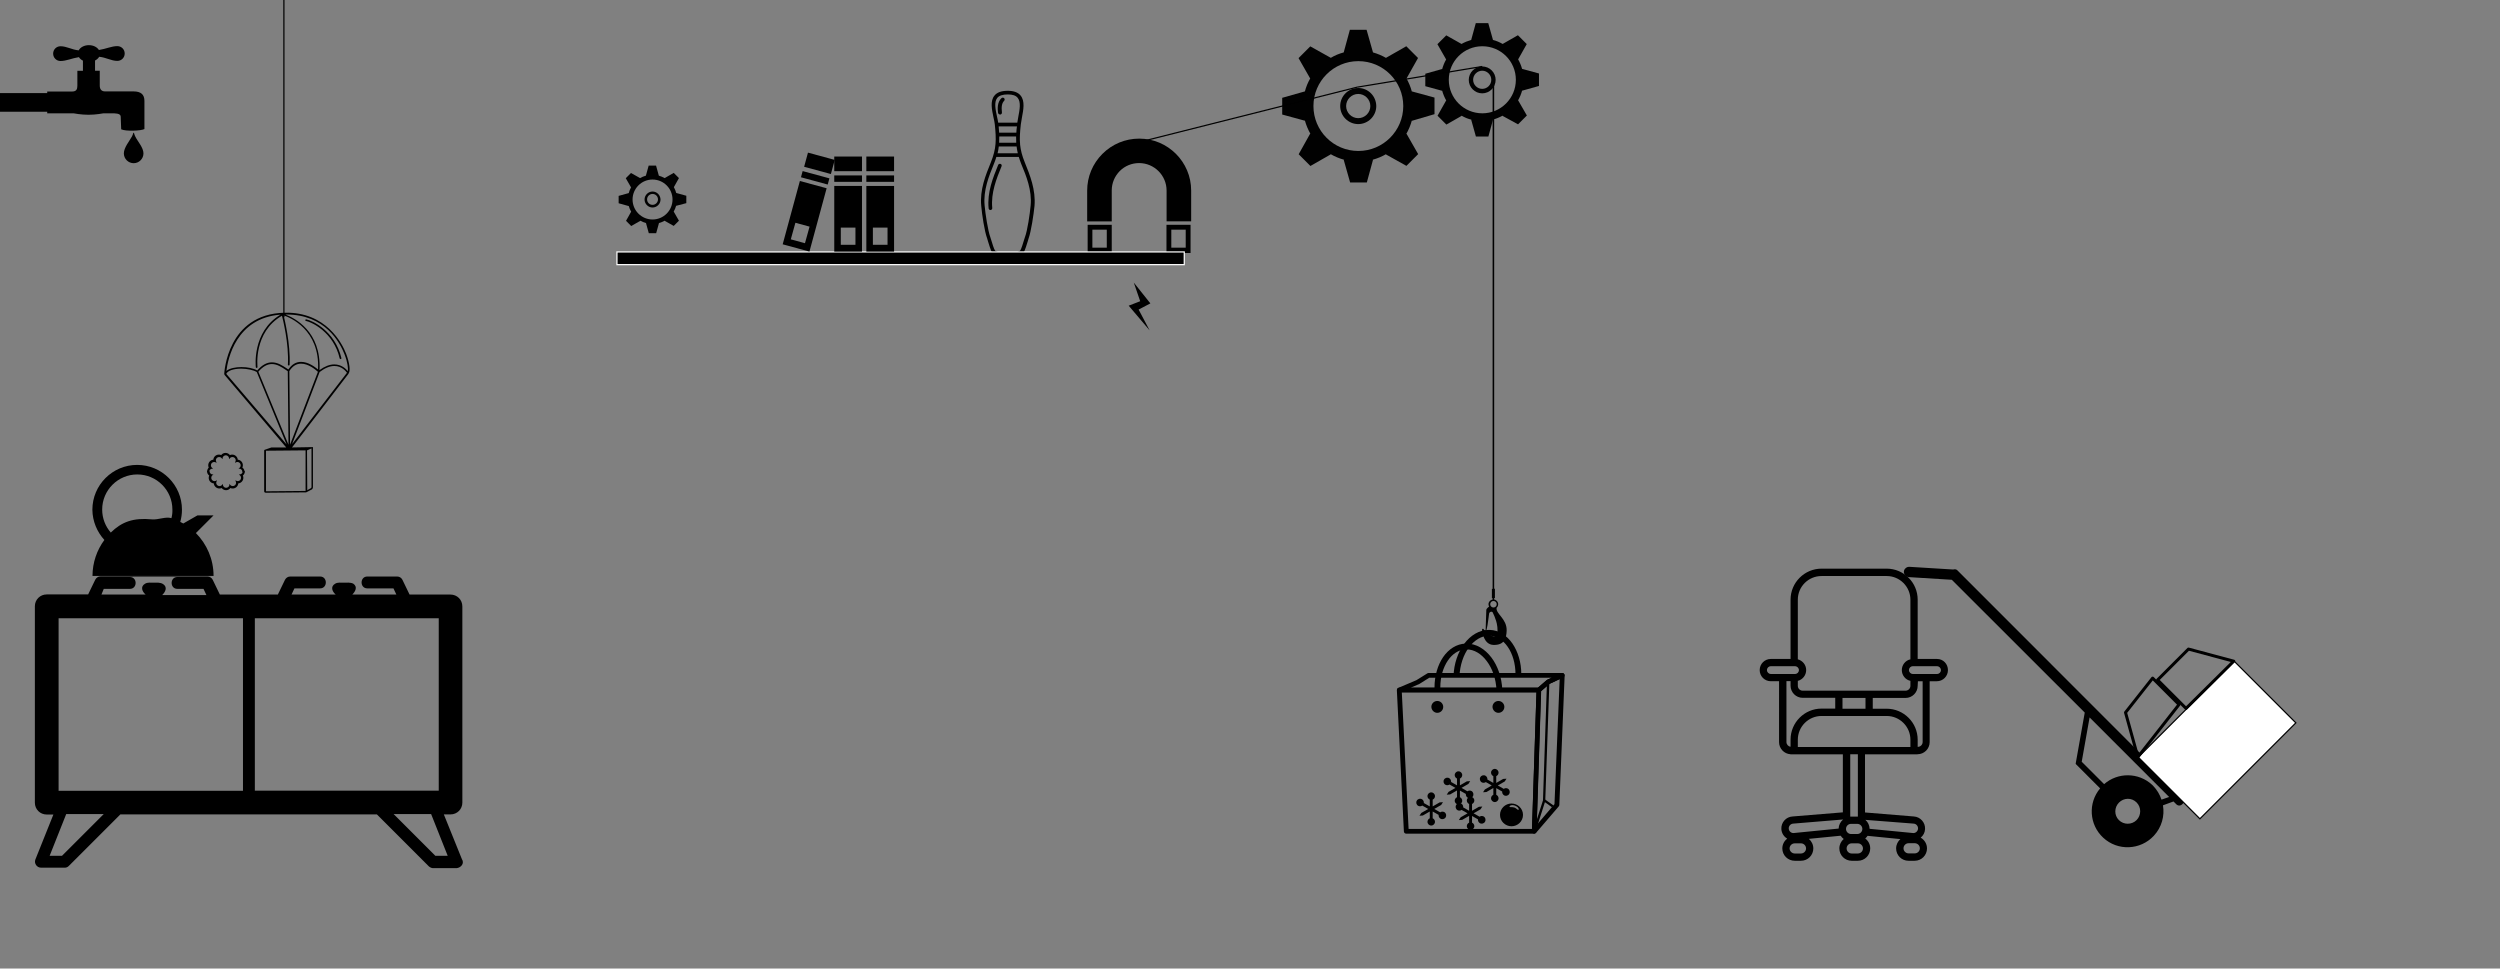<?xml version="1.0" encoding="utf-8"?>
<!-- Generator: Adobe Illustrator 19.1.0, SVG Export Plug-In . SVG Version: 6.00 Build 0)  -->
<svg version="1.1" id="Layer_1" xmlns="http://www.w3.org/2000/svg" xmlns:xlink="http://www.w3.org/1999/xlink" x="0px" y="0px"
	 viewBox="0 0 2065 800" style="enable-background:new 0 0 2065 800;" xml:space="preserve">
<rect x="0" y="0" width="2065" height="800" fill="#808080" stroke="none"/>
<style type="text/css">
	.st0{fill:#010101;}
	.st1{fill:#FFFFFF;stroke:#000000;stroke-miterlimit:10;}
	.st2{fill:none;stroke:#000000;stroke-width:2.5;stroke-linecap:round;stroke-linejoin:round;}
	.st3{stroke:#FFFFFF;stroke-miterlimit:10;}
</style>
<path class="st0" d="M1253.9,102.7l7.3-7.3l-7.2-12.5l-0.2,0.2c1.5-2.6,2.7-5.4,3.5-8.4v0.2l13.9-3.9V60.7l-13.9-3.8v0.2
	c-0.8-2.9-1.9-5.6-3.4-8.2l0.1,0.1l7.1-12.6l-7.3-7.3l-12.6,7.2l0,0c-2.5-1.4-5.2-2.6-8-3.3h0l-3.9-13.9h-10.3l-3.8,13.9h0
	c-2.8,0.8-5.5,1.9-8,3.3l0,0l-12.6-7.1l-7.3,7.3l7.2,12.6l0.1-0.1c-1.5,2.5-2.6,5.3-3.4,8.2v-0.2l-13.9,3.9v10.3l13.9,3.8v-0.2
	c0.8,3,2,5.8,3.5,8.4l-0.2-0.2l-7.1,12.6l7.3,7.3l12.6-7.2l-0.3-0.3c2.7,1.6,5.5,2.8,8.6,3.5h-0.4l3.9,13.9h10.3l3.8-13.9h-0.4
	c3-0.8,5.9-2,8.6-3.5l-0.3,0.3L1253.9,102.7z M1224.4,93.6c-15.3,0-27.7-12.4-27.7-27.7c0-15.3,12.4-27.7,27.7-27.7
	c15.3,0,27.7,12.4,27.7,27.7S1239.7,93.6,1224.4,93.6z"/>
<path d="M68.1,476.1H83c-2,0-3.5,1.2-4.3,2.7l-5.9,12.2H38.6c-5.5,0-9.8,4.3-9.8,9.8V663c0,5.5,4.3,9.8,9.8,9.8h5.5L29.2,710
	c-1.2,3.1,1.2,6.7,4.7,6.7h19.6c1.2,0,2.4-0.4,3.5-1.6l42.4-42.4h211.9l42.8,42.8c0.8,0.8,2.4,1.6,3.5,1.6h19.6
	c3.5-0.4,6.7-3.9,4.3-7.5l-14.9-36.9h5.5c5.5,0,9.8-4.3,9.8-9.8V500.9c0-5.5-4.3-9.8-9.8-9.8h-33.8l-5.9-12.2
	c-0.8-1.6-2.4-2.7-4.3-2.7h-24.7c-6.3,0-6.3,9.8,0,9.8h21.6l2.4,5.1H291c2.4-2.4,4.7-6.3,0.8-9c-2.4-1.2-5.5-0.8-7.8-0.8
	c-2.4,0-5.1-0.4-7.1,0.8c-4.3,2.4-2.4,6.7,0.4,9h-36.5l2.4-5.1h21.2c6.3,0,6.3-9.8,0-9.8h-24.7c-2,0-3.5,1.2-4.3,2.7l-5.9,12.2
	h-47.9l-5.9-12.2c-0.8-1.6-2.4-2.7-4.3-2.7h14.5 M362.4,653.1H210.5V510.7h151.9V653.1z M85.7,486.4h21.6c6.3,0,6.3-9.8,0-9.8h39.2
	c-6.3,0-6.3,9.8,0,9.8h21.6l2.4,5.1H134c2.4-2.4,4.7-6.3,0.8-9c-2.4-1.6-5.5-1.2-7.8-1.2c-2.4,0-5.1-0.4-7.1,0.8
	c-4.3,2.4-2.4,6.7,0.4,9H83.8L85.7,486.4z M48.4,510.7h152.3v142.5H48.4V510.7z M51.2,706.9H41l13.7-34.5h31L51.2,706.9z
	 M359.6,706.9l-34.5-34.5h31l13.7,34.5H359.6z"/>
<path d="M252.7,265.1c4.3,0.8,22.8,9,27.9,31c0.1,0.3,0.4,0.5,0.7,0.5c0.1,0,0.1,0,0.2,0c0.4-0.1,0.6-0.5,0.5-0.8
	c-5.3-22.7-24.5-31.2-29-32c-0.4-0.1-0.7,0.2-0.8,0.5C252,264.6,252.3,265,252.7,265.1z"/>
<path d="M288,308.3c1.6-1.8,0.7-8.8-2.1-16.1c-3.1-8.1-16.3-34.8-51-33.9c-47.1,1.2-49.6,49.2-49.7,50.6h-0.1l0,0h0.2
	c0,0,0,0.7,0.2,0.8l50.9,59.9h-12.2l-5.5,1.9l0,0c-0.3,0.1-0.5,0.3-0.5,0.6l0,33.7c0,0.8,0.6,1.2,1.4,1.2l32.6-0.3
	c0.3,0,0.6,0.1,0.9-0.1c0,0,4.6-2.4,4.6-2.4c0.5-0.5,0.8-1,0.8-1.7v-32.9c0-0.4-0.3-0.3-0.3-0.3l-17,0.3l46.7-60.9
	C288,308.6,288,308.3,288,308.3z M262.6,307.1l-23,60.2l-0.6-60.8c2.6-4.1,5.8-6.1,9.6-6.1C254.7,300.3,260.6,305.3,262.6,307.1z
	 M237.7,306.6l0.6,60.8L213.4,307c3.7-4.2,7.3-6.3,11.2-6.3c4.3,0,8.2,2.6,11.6,4.9C236.7,305.9,237.2,306.3,237.7,306.6z
	 M212.1,307.3l24.6,59.8l-49.8-58.3c1.1-2.6,6-4.3,12.5-4.3C204.3,304.6,209.2,305.6,212.1,307.3z M264,307.3c4.3-3.3,8.4-5,12.2-5
	c6,0,9.5,4.3,10.4,5.6l-45.3,58.9L264,307.3z M284.6,292.7c2.6,6.7,3.1,11.8,2.7,13.9c-1.5-1.9-5.2-5.6-11.2-5.6
	c-3.8,0-7.9,1.6-12.2,4.7c1.7-32.2-21-43.2-28.2-45.9c0.3,0,0.6,0,0.9,0C268.3,259.7,280.8,282.8,284.6,292.7z M231.7,259.9
	c-23.8,14.2-20.4,43.2-20.4,43.4c0,0.4,0.4,0.6,0.8,0.6c0.4,0,0.6-0.4,0.6-0.8c0-0.3-3.4-28.7,20.2-42.3c0.5,1.9,5.9,23.1,4.9,40.5
	c0,0.4,0.3,0.6,0.7,0.6c0,0,0,0,0,0c0.4,0,0.7-0.2,0.7-0.5c0.9-17.2-4.3-38.3-4.9-40.9c5.1,1.7,30,11.7,28.4,44.7
	c-2.8-2.3-8.2-6.3-14-6.3c-4.2,0-7.7,2.1-10.5,6.3c-0.4-0.3-0.8-0.5-1.2-0.8c-3.6-2.4-7.6-5.1-12.4-5.1c-4.2,0-8.2,2.2-12.1,6.7
	c-3.2-1.8-8-2.8-13.1-2.8c-4.6,0-9.7,0.9-12.4,3.2C188.2,296.7,194.9,262.7,231.7,259.9z M219.7,405.8l0-33.5l32.7-0.3l0,33.5
	L219.7,405.8z M257,403.1l-3.2,1.8l-0.2-32.9l3.7-1.6v32C257.3,402.6,257.1,402.9,257,403.1z"/>
<path d="M202.3,389.2h-1.8c0,0.9-0.4,1.6-1,2.1c-0.5,0.4-1.1,0.6-1.7,0.6c-0.1,0-0.2,0-0.3,0c0,0.1,0,0.1-0.1,0.2
	c0.7,0.3,1.2,0.8,1.5,1.5c0.1,0.3,0.2,0.7,0.2,1.1c0,1.4-1.1,2.6-2.5,2.7c-0.1,0-0.2,0-0.2,0c-0.6,0-1.2-0.2-1.7-0.6
	c-0.1,0.1-0.2,0.2-0.3,0.3c0.4,0.5,0.6,1,0.6,1.7c0,0.1,0,0.2,0,0.2c-0.1,1.4-1.3,2.5-2.7,2.5c-0.4,0-0.7-0.1-1.1-0.2
	c-0.7-0.3-1.2-0.8-1.5-1.5c-0.1,0-0.1,0-0.2,0.1c0,0.1,0,0.2,0,0.3c0,0.7-0.2,1.3-0.6,1.7c-0.5,0.6-1.3,1-2.1,1
	c-0.9,0-1.6-0.4-2.1-1c-0.4-0.5-0.6-1.1-0.6-1.7c0-0.1,0-0.2,0-0.3c-0.1,0-0.1,0-0.2-0.1c-0.3,0.7-0.8,1.2-1.5,1.5
	c-0.3,0.1-0.7,0.2-1.1,0.2c-1.4,0-2.6-1.1-2.7-2.5c0-0.1,0-0.2,0-0.2c0-0.6,0.2-1.2,0.6-1.7c-0.1-0.1-0.2-0.2-0.3-0.3
	c-0.5,0.4-1,0.6-1.7,0.6c-0.1,0-0.2,0-0.2,0c-1.4-0.1-2.5-1.3-2.5-2.7c0-0.4,0.1-0.7,0.2-1.1c0.3-0.7,0.8-1.2,1.5-1.5
	c0-0.1,0-0.1-0.1-0.2c-0.1,0-0.2,0-0.3,0c-0.7,0-1.3-0.2-1.7-0.6c-0.6-0.5-1-1.3-1-2.1H171c0,1.5,0.7,2.8,1.8,3.6
	c-0.3,0.6-0.4,1.2-0.4,1.9c0,2.4,1.8,4.4,4.2,4.6c0.2,2.3,2.2,4.2,4.6,4.2c0.7,0,1.3-0.1,1.9-0.4c0.8,1.1,2.2,1.8,3.6,1.8
	c1.5,0,2.8-0.7,3.6-1.8c0.6,0.3,1.2,0.4,1.9,0.4c2.4,0,4.4-1.8,4.6-4.2c2.3-0.2,4.2-2.2,4.2-4.6c0-0.7-0.1-1.3-0.4-1.9
	C201.6,392,202.3,390.6,202.3,389.2z"/>
<path d="M171,389.8h1.8c0-0.9,0.4-1.6,1-2.1c0.5-0.4,1.1-0.6,1.7-0.6c0.1,0,0.2,0,0.3,0c0-0.1,0-0.1,0.1-0.2
	c-0.7-0.3-1.2-0.8-1.5-1.5c-0.1-0.3-0.2-0.7-0.2-1.1c0-1.4,1.1-2.6,2.5-2.7c0.1,0,0.2,0,0.2,0c0.6,0,1.2,0.2,1.7,0.6
	c0.1-0.1,0.2-0.2,0.3-0.3c-0.4-0.5-0.6-1.1-0.6-1.7c0-0.1,0-0.2,0-0.2c0.1-1.4,1.3-2.5,2.7-2.5c0.4,0,0.7,0.1,1.1,0.2
	c0.7,0.3,1.2,0.8,1.5,1.5c0.1,0,0.1,0,0.2-0.1c0-0.1,0-0.2,0-0.3c0-0.7,0.2-1.3,0.6-1.7c0.5-0.6,1.3-1,2.1-1c0.9,0,1.6,0.4,2.1,1
	c0.4,0.5,0.6,1.1,0.6,1.7c0,0.1,0,0.2,0,0.3c0.1,0,0.1,0,0.2,0.1c0.3-0.7,0.8-1.2,1.5-1.5c0.3-0.1,0.7-0.2,1.1-0.2
	c1.4,0,2.6,1.1,2.7,2.5c0,0.1,0,0.2,0,0.2c0,0.6-0.2,1.2-0.6,1.7c0.1,0.1,0.2,0.2,0.3,0.3c0.5-0.4,1-0.6,1.7-0.6c0.1,0,0.2,0,0.2,0
	c1.4,0.1,2.5,1.3,2.5,2.7c0,0.4-0.1,0.7-0.2,1.1c-0.3,0.7-0.8,1.2-1.5,1.5c0,0.1,0,0.1,0.1,0.2c0.1,0,0.2,0,0.3,0
	c0.7,0,1.3,0.2,1.7,0.6c0.6,0.5,1,1.3,1,2.1h1.8c0-1.5-0.7-2.8-1.8-3.6c0.3-0.6,0.4-1.2,0.4-1.9c0-2.4-1.8-4.4-4.2-4.6
	c-0.2-2.3-2.2-4.2-4.6-4.2c-0.7,0-1.3,0.1-1.9,0.4c-0.8-1.1-2.2-1.8-3.6-1.8c-1.5,0-2.8,0.7-3.6,1.8c-0.6-0.3-1.2-0.4-1.9-0.4
	c-2.4,0-4.4,1.8-4.6,4.2c-2.3,0.2-4.2,2.2-4.2,4.6c0,0.7,0.1,1.3,0.4,1.9C171.7,387,171,388.3,171,389.8z"/>
<g>
	<path d="M846.5,134.2c-2.3-5.6-3.4-10.1-3.9-14.7c0,0,0,0,0-0.1c0-0.1,0-0.1,0-0.2c-0.5-5-0.1-10,0.6-16.5c0.2-1.6,0.5-3.5,0.9-5.5
		c1.2-6.4,2.7-13.7-1.1-18.3c-2.1-2.6-5.7-3.9-10.6-3.9c-5.2,0-8.9,1.3-11,4c-3.7,4.5-2.1,11.6-0.8,17.9c0.5,2.1,0.9,4.1,1.1,5.8
		c1.3,12.6,1.4,19.9-3.3,31.5c-4.3,10.6-9.2,22.6-7.9,35.9c0.6,7,2.7,21.1,4.9,26.9c0.2,0.4,0.4,1.3,0.7,2.4
		c2.3,7.6,3.3,9.9,4.6,10.5l0.3,0.1c1.5,0.8,5.5,3,11.5,3c6.1,0,10.1-2.2,11.5-3l0.2-0.1c1.4-0.7,2.4-2.9,4.7-10.5
		c0.3-1.1,0.6-1.9,0.7-2.4c2.1-5.7,4.2-19.9,4.9-26.9C855.6,156.8,850.8,144.8,846.5,134.2z M825.4,112.7h13.9c0,1.8,0,3.5,0.1,5.2
		h-14.1C825.4,116.2,825.4,114.4,825.4,112.7z M839.5,109.6h-14.2c-0.1-1.7-0.2-3.4-0.4-5.2h15.1
		C839.7,106.2,839.6,107.9,839.5,109.6z M825,121h14.7c0.2,1.8,0.6,3.7,1,5.6H824C824.5,124.6,824.8,122.8,825,121z M823.7,80.9
		c1.5-1.9,4.5-2.9,8.7-2.9c4,0,6.7,0.9,8.2,2.8c2.9,3.5,1.6,10,0.5,15.8c-0.3,1.7-0.6,3.2-0.8,4.7h-15.8c-0.2-1.6-0.6-3.3-1-5.1
		C822.3,90.6,821,84.3,823.7,80.9z M851.3,169.8c-0.6,6.7-2.6,20.6-4.7,26.1c-0.2,0.5-0.5,1.4-0.8,2.5c-0.6,2.1-2.3,7.7-3.2,8.7
		l-0.2,0.1c-1.3,0.7-4.8,2.6-10.1,2.6s-8.8-1.9-10.1-2.6l-0.2-0.1c-0.9-1-2.6-6.6-3.2-8.7c-0.3-1.1-0.6-2.1-0.8-2.5
		c-2-5.5-4.1-19.4-4.7-26.1c-1.2-12.6,3.5-24.2,7.7-34.5c0.8-2,1.5-3.9,2-5.7h18.5c0.6,1.8,1.2,3.7,2,5.7
		C847.8,145.6,852.5,157.2,851.3,169.8z"/>
	<path d="M826.5,135.4c-0.8-0.3-1.7,0.1-2,0.8c-4.3,10.6-9.2,22.6-7.9,35.9c0.1,0.8,0.7,1.4,1.5,1.4c0,0,0.1,0,0.1,0
		c0.8-0.1,1.5-0.8,1.4-1.7c-1.2-12.6,3.5-24.2,7.7-34.5C827.6,136.6,827.3,135.7,826.5,135.4z"/>
	<path d="M826.1,94.6c0.1,0,0.1,0,0.2,0c0.8-0.1,1.4-0.9,1.3-1.7c-0.6-4.8,0-7.8,1.8-9.6c0.6-0.6,0.6-1.6,0-2.2
		c-0.6-0.6-1.6-0.6-2.2,0c-3.5,3.3-3.3,8.6-2.8,12.3C824.7,94,825.3,94.6,826.1,94.6z"/>
</g>
<g>
	<path d="M86.2,446c-6.1,8.3-9.8,18.6-9.8,29.7l100,0c0-13.8-5.6-26.3-14.6-35.4l14.6-14.6h-13.3l-11.7,6.7
		c-0.8-0.5-1.6-0.9-2.5-1.3c0.9-3.2,1.4-6.6,1.4-10.1c0-20.4-16.6-37-37-37s-37,16.6-37,37C76.4,430.6,80.2,439.4,86.2,446z
		 M141.6,428c-4.8-1.5-10.8,1.5-16.1,1c-15.5-1.5-25,2.1-34,10.9c-4.4-5.1-7.1-11.7-7.1-19c0-16,13-29,29-29s29,13,29,29
		C142.5,423.4,142.2,425.7,141.6,428z"/>
</g>
<path d="M1232.9,70v416.4h-0.6v7.7h0.6v1.1c-1.9,0.3-3.4,1.9-3.4,3.9c0,0.7,0.2,1.3,0.5,1.9c0,0,0,0,0,0c0,0-2.2,1.7-2.3,2.6
	c-0.1,0.9-0.5,14.8-0.6,17.8c-0.7-0.6-1.3-1.3-2.1-2.1c0,0-0.8,0.2-0.8,0.5c0,2.2,1.4,12.6,9.3,12.9c8.9,0.3,10.8-5.2,11-11.8
	c0.3-9.9-9.2-13.9-8.3-18.9c0.8-0.7,1.3-1.8,1.3-2.9c0-2-1.4-3.6-3.3-3.9V494h0.6v-7.7h-0.6V70 M1233,505.9c1.2,2.4,1.9,4.3,2.8,7
	c1.6,5,3.4,19.9-8.4,8.7c0.3-0.6,0.7-2,1.3-5.3c0.9-5.2,1-7.8,1.3-9.5C1230.4,505.2,1232.4,504.8,1233,505.9z M1236.3,499.1
	c0,1.5-1.2,2.7-2.7,2.7c-1.5,0-2.7-1.2-2.7-2.7s1.2-2.7,2.7-2.7C1235.1,496.4,1236.3,497.6,1236.3,499.1z"/>
<g>
	<path class="st0" d="M566.9,167.8v-6.1l-8.3-2.3v0.1c-0.5-1.7-1.1-3.4-2-4.9l0,0l4.2-7.5l-4.3-4.3l-7.5,4.3l0,0
		c-1.5-0.8-3.1-1.5-4.8-2h0l-2.3-8.3h-6.1l-2.3,8.3h0c-1.7,0.5-3.3,1.1-4.8,2l0,0l-7.5-4.2l-4.3,4.3l4.3,7.5l0.1,0
		c-0.9,1.5-1.5,3.1-2,4.9v-0.1l-8.3,2.3v6.1l8.3,2.3V170c0.5,1.8,1.2,3.4,2.1,5l-0.1-0.1l-4.2,7.5l4.3,4.3l7.5-4.3l-0.2-0.2
		c1.6,0.9,3.3,1.6,5.1,2.1h-0.2l2.3,8.3h6.1l2.3-8.3h-0.2c1.8-0.5,3.5-1.2,5.1-2.1l-0.2,0.2l7.5,4.2l4.3-4.3l-4.3-7.5l-0.1,0.1
		c0.9-1.5,1.6-3.2,2.1-5v0.1L566.9,167.8z M539,181.3c-9.1,0-16.5-7.4-16.5-16.5s7.4-16.5,16.5-16.5c9.1,0,16.5,7.4,16.5,16.5
		C555.5,173.9,548.1,181.3,539,181.3z"/>
	<path class="st0" d="M539,158.2c-3.6,0-6.6,3-6.6,6.6c0,3.6,3,6.6,6.6,6.6c3.6,0,6.6-3,6.6-6.6C545.5,161.2,542.6,158.2,539,158.2z
		 M539,169.2c-2.5,0-4.5-2-4.5-4.5c0-2.5,2-4.5,4.5-4.5c2.5,0,4.5,2,4.5,4.5S541.4,169.2,539,169.2z"/>
</g>
<g>
	<path class="st0" d="M1184.9,94.3V80.6l-18.7-5.1v0.2c-1-3.9-2.6-7.6-4.5-11l0.1,0.1l9.5-16.9l-9.7-9.7l-16.8,9.6l0,0
		c-3.3-1.9-6.9-3.4-10.7-4.5h0l-5.3-18.7H1115l-5.1,18.7h0c-3.8,1-7.4,2.5-10.7,4.5l0.1,0l-17-9.5l-9.7,9.7l9.6,16.8l0.1-0.1
		c-2,3.4-3.5,7.1-4.5,11v-0.2l-18.7,5.3v13.8l18.7,5.1v-0.3c1.1,4,2.7,7.8,4.7,11.3l-0.3-0.3l-9.5,17l9.7,9.7l16.8-9.6l-0.3-0.3
		c3.6,2.1,7.4,3.7,11.5,4.8h-0.5l5.3,18.7h13.8l5.1-18.7h-0.5c4.1-1.1,7.9-2.7,11.5-4.8l-0.4,0.3l17,9.5l9.7-9.7l-9.6-16.8l-0.3,0.3
		c2-3.5,3.6-7.3,4.7-11.3v0.3L1184.9,94.3z M1122,124.7c-20.5,0-37.1-16.6-37.1-37.1s16.6-37.1,37.1-37.1
		c20.5,0,37.1,16.6,37.1,37.1C1159.1,108,1142.5,124.7,1122,124.7z"/>
	<path class="st0" d="M1121.9,72.7c-8.2,0-14.9,6.7-14.9,14.9c0,8.2,6.7,14.9,14.9,14.9c8.2,0,14.9-6.7,14.9-14.9
		C1136.7,79.3,1130.1,72.7,1121.9,72.7z M1121.9,97.6c-5.5,0-10-4.5-10-10c0-5.5,4.5-10,10-10c5.5,0,10,4.5,10,10
		C1131.9,93.1,1127.4,97.6,1121.9,97.6z"/>
</g>
<path class="st0" d="M1224.3,54.9c-6.1,0-11.1,5-11.1,11.1c0,6.1,5,11.1,11.1,11.1c6.1,0,11.1-5,11.1-11.1
	C1235.4,59.8,1230.4,54.9,1224.3,54.9z M1224.3,73.4c-4.1,0-7.5-3.4-7.5-7.5c0-4.1,3.4-7.5,7.5-7.5c4.1,0,7.5,3.4,7.5,7.5
	C1231.8,70.1,1228.4,73.4,1224.3,73.4z"/>
<g>
	<path d="M118.5,126.7c0,4.4-3.6,8.1-8.1,8.1c-4.4,0-8.1-3.6-8.1-8.1c0-4.8,4.7-10.3,6.7-14c1.1-2,0.9-3.1,1.4-3.1s0.3,1.3,1.4,3.3
		C113.7,116.8,118.5,121.9,118.5,126.7z"/>
	<path d="M110.3,75.5H86.8c-3,0-4.4-1.8-4.4-4.8V58.4h-3.9V50c1.5-0.8,2.7-1.8,3.4-3.1c5.6,0.5,10,3.4,15,3.4c3.4,0,6.1-2.7,6.1-6.1
		c0-3.4-2.7-6.1-6.1-6.1c-4.7,0-9.4,2.3-15.2,3.2c-1.5-2.4-4.6-4-8.3-4c-3.8,0-7.1,1.8-8.4,4.3c-5.6-0.5-10-3.4-15-3.4
		c-3.4,0-6.1,2.7-6.1,6.1c0,3.4,2.7,6.1,6.1,6.1c4.7,0,9.4-2.3,15.2-3.2c0.7,1.2,1.9,2.2,3.3,2.9v8.4h-4.6v12.3
		c0,2.8-0.7,4.8-4.4,4.8H39v18h21.8c0,0,6.1,1.2,12.3,1.2c6.2,0,12.3-1.2,12.3-1.2h6.7c2.8,0,7.6-0.1,7.6,2.7l0.4,10.5
		c3.8,1.8,16.3,1.3,19.2-0.2l0-23.3C119.3,78.1,116.4,75.5,110.3,75.5z"/>
</g>
<rect y="76.9" width="41" height="15.4"/>
<path d="M1258,673.1c0,5.2-4.3,9.4-9.5,9.4s-9.5-4.2-9.5-9.4s4.3-9.4,9.5-9.4S1258,667.9,1258,673.1z M1251.3,665.4
	c-2.1-0.7-4-0.4-4.4,0.7c-0.4,1.1,1.8,0.2,3.9,0.9c2.1,0.7,3.2,2.8,3.6,1.7C1254.7,667.6,1253.4,666.2,1251.3,665.4z"/>
<path d="M1600,544.3h-16v-49c0-14.1-11.5-25.6-25.6-25.6h-53.8c-14.1,0-25.6,11.5-25.6,25.6v49h-16.3c-5.1,0-9.2,4.1-9.2,9.2
	s4.1,9.2,9.2,9.2h6.8V613c0,5.3,4.2,9.7,9.4,10v0.1h43.3V671l-41.5,3.4c-5.4,0.3-9.6,4.9-9.3,10.4c0.2,3.4,2.1,6.3,4.8,7.9
	c-2.4,1.9-4,4.8-4,8.1c0,5.7,4.6,10.2,10.3,10.2h5.1c5.7,0,10.2-4.6,10.2-10.2c0-3.2-1.5-6-3.7-7.9l26.3-2.6c0.7,1,1.5,2,2.5,2.7
	c-2.2,1.9-3.6,4.7-3.6,7.8c0,5.7,4.6,10.2,10.2,10.2h5.1c5.7,0,10.2-4.6,10.2-10.2c0-3.4-1.6-6.3-4.1-8.2c0.7-0.6,1.4-1.4,1.9-2.2
	l27.1,2.7c-2.1,1.9-3.5,4.6-3.5,7.7c0,5.7,4.6,10.2,10.2,10.2h5.1c5.7,0,10.2-4.6,10.2-10.2c0-3.8-2.1-7.1-5.2-8.9
	c2.1-1.7,3.5-4.2,3.6-7.1c0.3-5.4-3.9-10.1-9.3-10.4l-40.3-3.3v-48h43.3V623h0.1c5.5,0,10-4.5,10-10v-50.3h5.9
	c5.1,0,9.2-4.1,9.2-9.2C1609,548.4,1605.1,544.3,1600,544.3z M1487.5,705h-5c-2.3,0-4.3-1.9-4.3-4.2c0-2.3,1.9-4.2,4.3-4.2h5.1
	c2.3,0,4.2,1.9,4.2,4.2C1491.8,703.1,1489.9,705,1487.5,705z M1518.7,684.4l-37.2,3.7c-2.1,0.1-3.9-1.6-4-3.7
	c-0.1-2.1,1.5-4,3.8-4.1l41.1-3.4C1520.2,678.8,1518.8,681.4,1518.7,684.4z M1585.8,700.7c0,2.3-1.9,4.2-4.2,4.2h-5.1
	c-2.3,0-4.2-1.9-4.2-4.2c0-2.3,1.9-4.2,4.2-4.2h5.1C1583.9,696.5,1585.8,698.4,1585.8,700.7z M1580.6,680.3c2.1,0.1,3.8,1.9,3.7,4.1
	c-0.1,2.1-1.9,3.8-4,3.7l-36-3.5c-0.1-3-1.4-5.6-3.5-7.4L1580.6,680.3z M1504.6,475.8h53.8c10.8,0,19.6,8.8,19.6,19.6v49.2
	c-4.1,0.9-7.1,4.6-7.1,8.9s3,8,7.1,8.9v4.1c0,2.2-1.8,4-4,4h-85c-2.2,0-4-1.8-4-4v-4.1c3.9-1,6.9-4.6,6.9-8.9s-2.9-7.8-6.9-8.9
	v-49.3C1485,484.5,1493.8,475.8,1504.6,475.8z M1540.9,576.5v8.9h-19v-8.9H1540.9z M1462.7,556.7c-1.7,0-3.2-1.4-3.2-3.2
	c0-1.8,1.4-3.2,3.2-3.2h20c1.7,0,3.2,1.4,3.2,3.2c0,1.8-1.4,3.2-3.2,3.2H1462.7z M1475.6,612.9v-50.3h3.4v3.8c0,5.5,4.5,10,10,10
	h26.9v8.9h-11.3c-14.1,0-25.6,11.5-25.6,25.6v5.9C1477.1,616.6,1475.6,614.9,1475.6,612.9z M1529,680.5h5.1c2.3,0,4.2,1.9,4.2,4.2
	c0,2.3-1.9,4.2-4.2,4.2h-5.1c-2.3,0-4.2-1.9-4.2-4.2C1524.8,682.4,1526.6,680.5,1529,680.5z M1528.3,674.5V623h6.3v51.5
	c-0.2,0-0.4,0-0.6,0h-5.1C1528.7,674.5,1528.5,674.5,1528.3,674.5z M1534.5,705h-5c-2.3,0-4.2-1.9-4.2-4.2c0-2.3,1.9-4.2,4.2-4.2
	h5.1c2.3,0,4.2,1.9,4.2,4.2C1538.8,703.1,1536.9,705,1534.5,705z M1578,617h-93v-6c0-10.8,8.8-19.6,19.6-19.6h53.8
	c10.8,0,19.6,8.8,19.6,19.6L1578,617L1578,617z M1588.1,612.9c0,2.2-1.8,4-4,4h-0.1V611c0-14.1-11.5-25.6-25.6-25.6h-11.5v-8.9h27.1
	c5.5,0,10-4.5,10-10l0.2-3.8h3.9V612.9L1588.1,612.9z M1600,556.7h-20c-1.7,0-3.2-1.4-3.2-3.2c0-1.8,1.4-3.2,3.2-3.2h20
	c1.7,0,3.2,1.4,3.2,3.2C1603.2,555.3,1601.8,556.7,1600,556.7z"/>
<path d="M1193,670.8c-1.1-0.6-2.4-0.5-3.4,0.2l-4.9-2.8l5.7-3.3l1.5-2.3l-2.8,0.2l-5.7,3.3v-5.6c1.1-0.5,1.9-1.6,1.9-2.9
	c0-1.7-1.4-3.1-3.1-3.1c-1.7,0-3.1,1.4-3.1,3.1c0,1.3,0.8,2.4,1.9,2.9v5.6l-4.9-2.8c0.1-1.2-0.4-2.4-1.5-3.1
	c-1.5-0.9-3.4-0.4-4.3,1.1s-0.4,3.4,1.1,4.3c1.1,0.6,2.4,0.5,3.4-0.2l4.9,2.8l-5.7,3.3l-1.5,2.3l2.8-0.2l5.7-3.3v5.6
	c-1.1,0.5-1.9,1.6-1.9,2.9c0,1.7,1.4,3.1,3.1,3.1c1.7,0,3.1-1.4,3.1-3.1c0-1.3-0.8-2.4-1.9-2.9v-5.6l4.9,2.8
	c-0.1,1.2,0.4,2.4,1.5,3.1c1.5,0.9,3.4,0.4,4.3-1.1C1195,673.6,1194.5,671.6,1193,670.8z"/>
<path d="M1215.5,653.4c-1.1-0.6-2.4-0.5-3.4,0.2l-4.9-2.8l5.7-3.3l1.5-2.3l-2.8,0.2l-5.7,3.3v-5.6c1.1-0.5,1.9-1.6,1.9-2.9
	c0-1.7-1.4-3.1-3.1-3.1s-3.1,1.4-3.1,3.1c0,1.3,0.8,2.4,1.9,2.9v5.6l-4.9-2.8c0.1-1.2-0.4-2.4-1.5-3.1c-1.5-0.9-3.4-0.4-4.3,1.1
	c-0.9,1.5-0.4,3.4,1.1,4.3c1.1,0.6,2.4,0.5,3.4-0.2l4.9,2.8l-5.7,3.3l-1.5,2.3l2.8-0.2l5.7-3.3v5.6c-1.1,0.5-1.9,1.6-1.9,2.9
	c0,1.7,1.4,3.1,3.1,3.1s3.1-1.4,3.1-3.1c0-1.3-0.8-2.4-1.9-2.9V653l4.9,2.8c-0.1,1.2,0.4,2.4,1.5,3.1c1.5,0.9,3.4,0.4,4.3-1.1
	C1217.5,656.2,1217,654.3,1215.5,653.4z"/>
<path d="M1225.5,674.4c-1.1-0.6-2.4-0.5-3.4,0.2l-4.9-2.8l5.7-3.3l1.5-2.3l-2.8,0.2l-5.7,3.3v-5.6c1.1-0.5,1.9-1.6,1.9-2.9
	c0-1.7-1.4-3.1-3.1-3.1s-3.1,1.4-3.1,3.1c0,1.3,0.8,2.4,1.9,2.9v5.6l-4.9-2.8c0.1-1.2-0.4-2.4-1.5-3.1c-1.5-0.9-3.4-0.4-4.3,1.1
	c-0.9,1.5-0.4,3.4,1.1,4.3c1.1,0.6,2.4,0.5,3.4-0.2l4.9,2.8l-5.7,3.3l-1.5,2.3l2.8-0.2l5.7-3.3v5.6c-1.1,0.5-1.9,1.6-1.9,2.9
	c0,1.7,1.4,3.1,3.1,3.1s3.1-1.4,3.1-3.1c0-1.3-0.8-2.4-1.9-2.9V674l4.9,2.8c-0.1,1.2,0.4,2.4,1.5,3.1c1.5,0.9,3.4,0.4,4.3-1.1
	C1227.5,677.2,1227,675.3,1225.5,674.4z"/>
<path d="M1245.5,651.4c-1.1-0.6-2.4-0.5-3.4,0.2l-4.9-2.8l5.7-3.3l1.5-2.3l-2.8,0.2l-5.7,3.3v-5.6c1.1-0.5,1.9-1.6,1.9-2.9
	c0-1.7-1.4-3.1-3.1-3.1s-3.1,1.4-3.1,3.1c0,1.3,0.8,2.4,1.9,2.9v5.6l-4.9-2.8c0.1-1.2-0.4-2.4-1.5-3.1c-1.5-0.9-3.4-0.4-4.3,1.1
	c-0.9,1.5-0.4,3.4,1.1,4.3c1.1,0.6,2.4,0.5,3.4-0.2l4.9,2.8l-5.7,3.3l-1.5,2.3l2.8-0.2l5.7-3.3v5.6c-1.1,0.5-1.9,1.6-1.9,2.9
	c0,1.7,1.4,3.1,3.1,3.1s3.1-1.4,3.1-3.1c0-1.3-0.8-2.4-1.9-2.9V651l4.9,2.8c-0.1,1.2,0.4,2.4,1.5,3.1c1.5,0.9,3.4,0.4,4.3-1.1
	C1247.5,654.2,1247,652.3,1245.5,651.4z"/>
<g>
	<path d="M1155.8,568h115.2c1.1,0,1.9,0.9,1.9,1.9c0,0.1,0,0.1,0,0.2l-3.8,116.6c0,1-0.9,1.9-1.9,1.9v0h-105.7
		c-1.1,0-1.9-0.9-1.9-1.9v-0.1l-5.8-116.6C1153.8,569,1154.7,568.1,1155.8,568L1155.8,568L1155.8,568L1155.8,568z M1269.1,571.9
		h-111.2l5.6,112.8h101.9L1269.1,571.9z"/>
	<path d="M1288.3,561l-8.4,3.9l-6.9,6l-3.6,110.4l14.6-17.1L1288.3,561L1288.3,561z M1278,561.5l11.6-5.4v0c0.3-0.1,0.6-0.2,0.9-0.2
		c1.1,0,1.9,0.9,1.9,2l-4.4,107c0,0.4-0.2,0.9-0.5,1.2l-18.7,21.8l0,0c-0.4,0.4-0.9,0.7-1.5,0.7c-1.1,0-1.9-0.9-1.9-2l3.8-116.6
		c0-0.6,0.2-1.1,0.7-1.5l7.7-6.7v0C1277.6,561.7,1277.8,561.6,1278,561.5z"/>
	<polygon points="1279.8,563.3 1276.4,661.1 1274.5,661 1277.8,563.2 	"/>
	<path d="M1266.4,686.4l8.2-25.6c0.2-0.5,0.7-0.8,1.2-0.6c0.1,0,0.2,0.1,0.3,0.1l7.1,5l-1.1,1.6l-6-4.3l-7.8,24.4L1266.4,686.4z"/>
	<path d="M1155.2,568.1l14.8-6.3l9-5.6c0.3-0.2,0.7-0.3,1-0.3v0h110.4c1.1,0,1.9,0.9,1.9,1.9c0,0.8-0.5,1.5-1.2,1.8l-11.2,5.2
		l-7.5,6.5c-0.4,0.3-0.8,0.5-1.3,0.5v0h-115.2c-1.1,0-1.9-0.9-1.9-1.9C1153.9,569.1,1154.4,568.4,1155.2,568.1L1155.2,568.1z
		 M1171.6,565.3l-6.3,2.7h105l7.2-6.2l0,0c0.1-0.1,0.3-0.2,0.5-0.3l3.6-1.7h-101l-8.6,5.4v0C1171.8,565.2,1171.7,565.3,1171.6,565.3
		z"/>
	<path d="M1200.6,558.7c0.3-10.5,3.7-20,8.8-26.9c5.3-7.1,12.5-11.5,20.4-11.5l0.7,0c7.5,0.2,14.1,4.5,18.8,11.3
		c4.5,6.6,7.3,15.5,7.3,25.4h0c0,0.4,0,1,0,1.8l-4.8-0.2c0-0.4,0-0.9,0-1.6h0c0-8.9-2.4-16.9-6.4-22.7c-3.8-5.5-9.1-9-15-9.2h-0.5
		c-6.2,0-12.1,3.7-16.5,9.6c-4.6,6.1-7.5,14.7-7.9,24.1L1200.6,558.7z"/>
	<path d="M1185,570.1c0-0.9-0.1-1.6-0.1-2.2c0-9.8,2.7-18.6,7.1-25.1c4.6-6.7,11.1-10.9,18.5-11.2c0.4,0,0.7,0,0.9,0
		c7.9,0,15.1,4.4,20.5,11.5c5.2,6.9,8.6,16.4,9,26.8l-4.8,0.2c-0.4-9.4-3.4-18-8.1-24.1c-4.4-5.9-10.3-9.6-16.6-9.6l-0.7,0
		c-5.8,0.2-11,3.7-14.7,9.1c-3.9,5.7-6.3,13.5-6.3,22.3c0,0.8,0,1.5,0,2.1L1185,570.1z"/>
	<path d="M1187.2,588.8c2.7,0,4.9-2.2,4.9-4.9c0-2.7-2.2-4.9-4.9-4.9c-2.7,0-4.9,2.2-4.9,4.9
		C1182.4,586.6,1184.6,588.8,1187.2,588.8z"/>
	<path d="M1237.7,588.8c2.7,0,4.9-2.2,4.9-4.9c0-2.7-2.2-4.9-4.9-4.9s-4.9,2.2-4.9,4.9C1232.9,586.6,1235.1,588.8,1237.7,588.8z"/>
</g>
<g>
	<path d="M918.3,157.3c0-6.1,2.4-11.7,6.6-16c4.3-4.3,10-6.6,16-6.6c12.5,0,22.7,10.2,22.7,22.7v25.4h20.3v-25.4
		c0-23.7-19.3-42.9-42.9-42.9c-11.5,0-22.3,4.5-30.4,12.6c-8.1,8.1-12.6,18.9-12.6,30.4v25.4h20.3L918.3,157.3L918.3,157.3z"/>
	<polygon points="914.7,191.9 914.7,193.9 916.7,193.9 	"/>
	<path d="M900.4,185.7h-2v2.8v17.7v2.8h2h15.9h2v-2.8v-17.7v-2.8h-2C916.3,185.7,900.4,185.7,900.4,185.7z M914.2,204.6h-11.9v-1.1
		v-13.8l0,0h11.9v1.6v12.2V204.6z"/>
	<polygon points="932.3,252.5 949.6,272.9 940.5,255.7 950.2,250.6 936.5,233.4 941.8,248.8 	"/>
	<path d="M965.5,185.7h-2v2.8v17.7v2.8h2h15.9h2v-2.8v-17.7v-2.8h-2C981.4,185.7,965.5,185.7,965.5,185.7z M979.4,204.6h-11.9v-1.1
		v-13.8l0,0h11.9v1.6v12.2V204.6z"/>
</g>
<path d="M1572.6,472.1c-0.1,2.4,1.7,4.4,4.1,4.6l35.5,2.2L1722,588.6l-7.3,41.1l-0.2,1.3l0.8,0.8l19.4,19.4
	c-10.1,12-9.1,29.9,2.5,40.7c12,11.2,30.8,10.4,41.9-1.6c6.5-7,9-16.4,7.5-25.1l8.7-3.2l2.4,2.4c1.3,1.3,3.4,1.3,4.7,0l1.5-1.5
	c0.1-0.1,0.1-0.3,0.2-0.4c0.2-0.1,0.4-0.1,0.5-0.3l46.7-46.7c1-1,1-2.6,0-3.6c-1-1-2.6-1-3.6,0l-45.1,45.1L1616.7,471
	c-0.9-0.9-2.1-0.9-3.2-0.6h-0.4l-35.8-2.2c-1.2-0.1-2.4,0.3-3.2,1.1C1573.3,469.9,1572.7,470.9,1572.6,472.1z M1791.7,658.3
	l-6.3,2.2c-1.4-4.2-3.7-8.1-7-11.5l-0.7-0.7c-11.2-10.4-28.4-10.5-39.7-0.6l-18.5-18.5l6.5-36.6
	C1726,592.6,1791.7,658.3,1791.7,658.3z M1764.8,662.8c4,4,4,10.6,0,14.6s-10.6,4-14.6,0c-4-4-3.9-10.5,0.1-14.5
	S1760.7,658.7,1764.8,662.8z"/>
<g transform="translate(0,-952.362)">
	<g transform="translate(0.575,0)">
		
			<rect x="1774.3" y="1527.6" transform="matrix(-0.707 0.707 -0.707 -0.707 4230.233 1375.026)" class="st1" width="112.1" height="72"/>
		<path class="st2" d="M1765.3,1577.7l34-43.4l-21.8-21.8l-22.4,28.4L1765.3,1577.7z"/>
		<path class="st2" d="M1805.1,1537.5l-23.5-23.5l25.5-25.5l37.4,10L1805.1,1537.5z"/>
	</g>
</g>
<line class="st1" x1="234.5" y1="262" x2="234.5" y2="-7"/>
<rect x="509.6" y="208.1" class="st3" width="468.6" height="10.5"/>
<g>
	<g>
		<rect x="715.6" y="129.3" width="22.9" height="12.1"/>
		<rect x="715.6" y="144.9" width="22.9" height="5.3"/>
		<path d="M738.5,153.6h-22.9v54.2h22.9V153.6z M733.1,202.2H721v-14.2h12.1V202.2z"/>
	</g>
	<g>
		<rect x="689.1" y="129.3" width="22.9" height="12.1"/>
		<rect x="689.1" y="144.9" width="22.9" height="5.3"/>
		<path d="M712,153.6h-22.9v54.2H712V153.6z M706.6,202.2h-12.1v-14.2h12.1C706.6,187.9,706.6,202.2,706.6,202.2z"/>
	</g>
	<g>
		<rect x="670.5" y="123.4" transform="matrix(-0.262 0.965 -0.965 -0.262 984.239 -482.629)" width="12.1" height="22.9"/>
		<rect x="661.9" y="144" transform="matrix(-0.965 -0.262 0.262 -0.965 1284.7 464.808)" width="22.9" height="5.3"/>
		<path d="M682.8,155.5l-22.1-6l-14.2,52.3l22.1,6L682.8,155.5z M664.9,200.9l-11.7-3.2L657,184l11.7,3.2L664.9,200.9z"/>
	</g>
</g>
<line class="st1" x1="1224.3" y1="54.9" x2="1121" y2="72"/>
<line class="st1" x1="1121" y1="72" x2="933" y2="119.4"/>
</svg>
